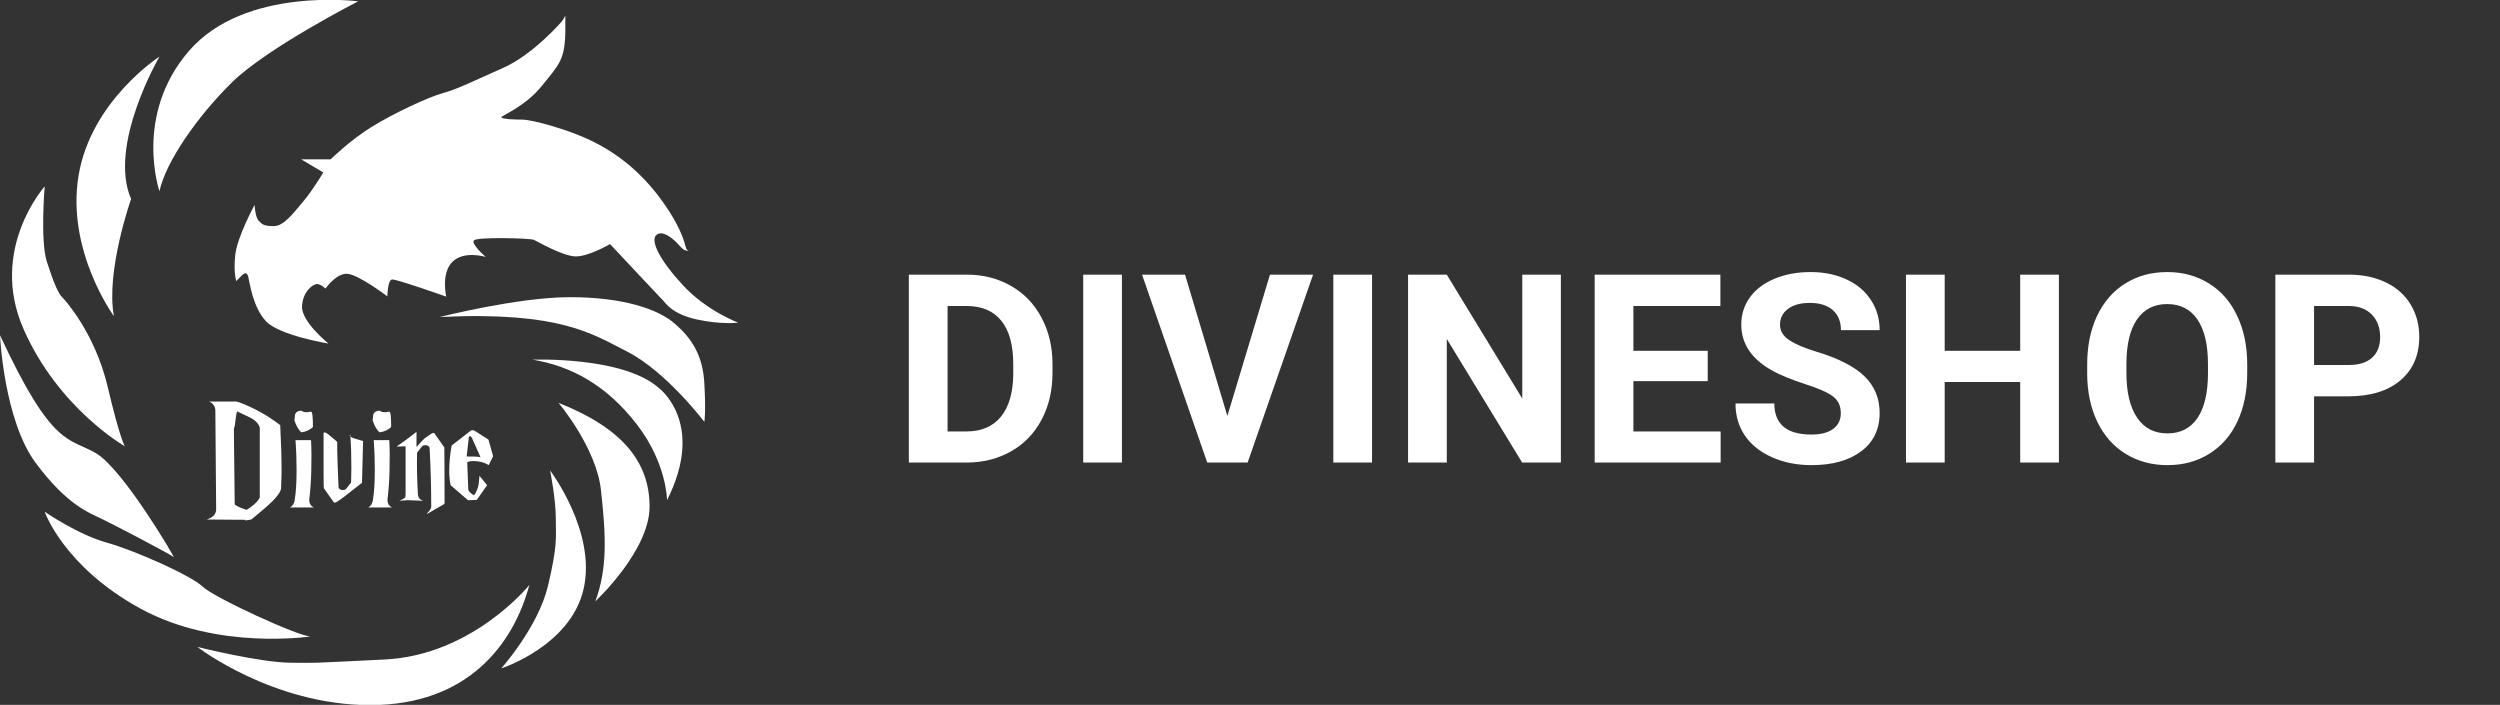 <svg width="227" height="64" viewBox="0 0 227 64" fill="none" xmlns="http://www.w3.org/2000/svg">
<rect x="0" y="0" width="227" height="64" fill="#333333" stroke="none"/>
<g clip-path="url(#clip0)">
<path d="M51.011 1.948C51.011 1.948 48.437 4.944 45.69 6.161C42.942 7.379 41.556 8.085 40.22 8.451C38.883 8.816 35.666 10.326 33.71 11.543C31.755 12.761 30.023 14.466 30.023 14.466H27.349L29.354 15.659C29.354 15.659 28.389 17.291 27.498 18.338C26.607 19.385 25.765 20.53 24.874 20.53C23.959 20.53 23.81 20.384 23.488 20.043C23.167 19.702 23.117 18.606 23.117 18.606C23.117 18.606 21.533 21.504 21.36 23.16C21.187 24.816 21.459 25.522 21.459 25.522C21.459 25.522 21.607 25.376 21.904 25.059C22.201 24.767 22.424 24.67 22.548 25.157C22.672 25.644 22.944 27.884 24.157 29.175C25.369 30.466 29.825 31.197 29.825 31.197C29.825 31.197 27.349 29.2 27.424 27.811C27.498 26.423 28.439 25.79 28.785 25.79C29.131 25.79 29.552 26.204 29.552 26.204C29.552 26.204 30.542 24.767 31.557 24.865C32.572 24.938 35.171 26.91 35.171 26.91C35.171 26.91 35.195 25.425 35.591 25.376C35.987 25.327 40.517 26.935 40.517 26.935C40.517 26.935 40.022 24.816 41.086 23.769C42.15 22.722 44.106 23.33 44.106 23.33C44.106 23.33 42.72 22.137 43.041 21.82C43.363 21.504 48.115 21.626 48.462 21.772C48.808 21.918 51.11 23.282 52.298 23.282C53.486 23.282 55.392 22.162 55.392 22.162C55.392 22.162 60.045 27.13 60.243 27.324C60.441 27.519 61.035 28.518 63.263 29.005C65.49 29.492 67.025 29.297 67.025 29.297C67.025 29.297 64.154 28.225 62.025 25.912C59.897 23.623 59.055 21.894 59.575 21.358C60.119 20.822 61.109 21.699 61.382 21.967C61.679 22.259 61.901 22.576 62.149 22.697C62.396 22.819 62.57 22.746 62.57 22.746C62.57 22.746 62.446 22.795 62.322 22.6C62.198 22.405 62.149 21.09 60.169 18.314C58.189 15.537 55.912 13.857 53.709 12.786C51.506 11.714 48.264 10.862 47.447 10.862C46.63 10.862 45.665 10.813 45.516 10.667C45.393 10.545 47.645 9.741 49.204 7.793C50.764 5.845 51.333 5.455 51.333 2.606V1.413C51.333 1.413 51.16 1.778 51.011 1.948Z" fill="white"/>
<path d="M31.805 17.608C31.508 17.315 32.918 16.366 33.488 16.146C34.057 15.927 37.151 15.732 37.151 15.732C37.151 15.732 35.765 17.413 34.354 17.851C32.943 18.29 32.102 17.9 31.805 17.608Z" fill="white"/>
<path d="M22.251 47.197C22.276 47.197 22.276 47.197 22.3 47.197L18.761 47.172C19.33 47.002 19.627 46.685 19.627 46.247L19.553 37.212C19.503 36.847 19.33 36.603 18.984 36.457H21.583C21.558 36.457 21.533 36.481 21.508 36.506H21.657C22.969 36.993 24.231 37.675 25.444 38.6C25.518 40.086 25.567 41.474 25.567 42.789C25.567 43.154 25.543 43.69 25.518 44.396C25.419 44.786 24.973 45.346 24.181 46.028C23.736 46.417 23.29 46.783 22.82 47.172L22.35 47.245H22.251V47.197ZM21.31 45.736C21.31 45.76 21.335 45.809 21.335 45.833C21.583 46.004 21.929 46.15 22.399 46.296C22.597 46.174 22.82 46.028 23.068 45.809C23.34 45.565 23.513 45.346 23.587 45.175V38.819C23.488 38.478 23.191 38.162 22.721 37.918C22.449 37.797 22.053 37.602 21.533 37.358C21.459 37.529 21.434 37.772 21.385 38.137C21.36 38.478 21.31 38.746 21.236 38.917L21.31 45.736Z" fill="white"/>
<path d="M26.755 45.419C26.879 44.688 26.929 43.787 26.929 42.691C26.929 41.864 26.904 40.962 26.83 39.964H28.241C28.29 40.743 28.29 41.669 28.265 42.74C28.241 43.787 28.166 44.64 28.092 45.249C28.043 45.638 28.166 45.906 28.488 46.077H26.335C26.557 45.955 26.706 45.736 26.755 45.419ZM26.78 37.675C26.78 37.821 26.755 37.991 26.731 38.162C26.879 38.625 27.077 38.99 27.349 39.258C27.745 39.209 28.117 39.063 28.414 38.771C28.414 37.845 28.364 37.383 28.241 37.383C28.191 37.383 28.142 37.383 28.043 37.407C27.944 37.431 27.869 37.431 27.845 37.431C27.646 37.431 27.498 37.383 27.349 37.285C27.028 37.309 26.854 37.431 26.78 37.675Z" fill="white"/>
<path d="M32.968 40.037L32.869 43.836C32.77 43.909 32.225 44.348 31.186 45.151C30.765 45.468 30.517 45.638 30.394 45.638C30.344 45.638 30.295 45.614 30.295 45.59L29.404 44.323C29.379 44.299 29.379 42.643 29.379 39.355C29.379 39.282 29.404 39.258 29.453 39.258C29.552 39.258 29.726 39.355 29.973 39.574C30.419 39.94 30.641 40.135 30.616 40.135C30.616 41.182 30.666 42.57 30.74 44.275C30.839 44.469 31.037 44.542 31.334 44.469C31.359 44.469 31.557 44.25 31.879 43.812C31.879 43.373 31.904 42.911 31.904 42.472C31.904 41.45 31.879 40.451 31.805 39.453C31.78 39.477 31.755 39.501 31.755 39.526C31.755 39.623 31.928 39.745 32.275 39.842C32.72 39.988 32.943 40.037 32.968 40.037Z" fill="white"/>
<path d="M33.859 45.419C33.983 44.688 34.032 43.787 34.032 42.691C34.032 41.864 34.007 40.962 33.933 39.964H35.344C35.393 40.743 35.393 41.669 35.369 42.74C35.344 43.787 35.27 44.64 35.195 45.249C35.146 45.638 35.27 45.906 35.592 46.077H33.438C33.661 45.955 33.809 45.736 33.859 45.419ZM33.884 37.675C33.884 37.821 33.859 37.991 33.834 38.162C33.983 38.625 34.181 38.99 34.453 39.258C34.849 39.209 35.22 39.063 35.517 38.771C35.517 37.845 35.468 37.383 35.344 37.383C35.294 37.383 35.245 37.383 35.146 37.407C35.047 37.431 34.973 37.431 34.948 37.431C34.75 37.431 34.601 37.383 34.453 37.285C34.131 37.309 33.958 37.431 33.884 37.675Z" fill="white"/>
<path d="M36.012 40.548C36.532 40.183 37.151 39.745 37.819 39.209V40.597C38.017 40.354 38.264 40.086 38.562 39.794C39.007 39.477 39.255 39.306 39.353 39.306C39.403 39.306 39.453 39.331 39.453 39.355L40.343 40.621C40.343 40.621 40.368 42.302 40.368 45.638C40.368 45.736 40.319 45.809 40.22 45.833L38.784 46.661V46.588C39.007 46.393 39.131 46.198 39.156 46.028C39.156 44.299 39.106 42.521 39.007 40.646C38.908 40.451 38.71 40.378 38.413 40.451C38.388 40.451 38.19 40.67 37.868 41.108C37.844 42.278 37.868 43.52 37.943 44.859C37.968 45.175 38.116 45.395 38.438 45.468C38.289 45.468 38.066 45.468 37.77 45.443C37.472 45.443 37.25 45.419 37.101 45.419C37.002 45.419 36.854 45.419 36.681 45.443C36.483 45.443 36.334 45.468 36.26 45.468C36.532 45.346 36.681 45.273 36.755 45.2C36.804 45.151 36.829 45.054 36.829 44.883V40.524L36.012 40.548Z" fill="white"/>
<path d="M44.774 41.425L44.378 42.229C43.982 41.985 43.512 41.863 42.992 41.863C42.67 41.863 42.497 41.912 42.423 41.985L42.522 44.493C42.596 44.664 42.794 44.834 43.041 44.98C43.239 44.713 43.388 44.372 43.462 43.982C43.462 43.933 43.487 43.69 43.536 43.203L44.229 44.055L43.289 45.395L42.497 45.419L40.913 44.055C40.839 43.666 40.789 43.227 40.789 42.716C40.789 42.01 40.863 41.255 41.012 40.451L42.769 39.087C42.893 39.038 42.992 39.063 43.091 39.111L44.353 39.915L44.774 41.425ZM43.635 41.522L42.843 39.745C42.769 39.647 42.72 39.599 42.695 39.599C42.645 39.599 42.621 39.623 42.571 39.696L42.373 41.449C42.967 41.449 43.388 41.449 43.635 41.522Z" fill="white"/>
<path d="M39.923 28.785C39.923 28.785 47.026 26.983 51.754 26.983C56.481 26.983 59.748 28.031 61.307 29.419C62.792 30.709 63.832 32.268 63.956 34.849C64.104 37.431 63.956 38.308 63.956 38.308C63.956 38.308 60.515 33.754 56.951 31.927C53.857 30.369 50.962 28.25 39.923 28.785Z" fill="white"/>
<path d="M48.363 32.658C48.363 32.658 56.456 32.341 59.748 35.166C59.748 35.166 64.154 38.307 60.565 45.419C60.565 45.419 60.565 42.082 57.818 38.527C55.07 34.971 51.877 33.242 48.363 32.658Z" fill="white"/>
<path d="M54.055 54.6C54.055 54.6 58.981 50.022 58.981 46.003C58.981 41.985 56.555 38.892 50.714 36.579C50.714 36.579 54.179 40.67 54.575 44.566C55.021 48.633 55.169 51.605 54.055 54.6Z" fill="white"/>
<path d="M49.947 42.715C49.947 42.715 54.179 48.292 52.991 53.479C51.803 58.667 45.516 60.688 45.516 60.688C45.516 60.688 48.833 56.986 49.749 53.236C50.64 49.486 50.467 48.877 50.467 47.075C50.467 45.272 49.947 42.715 49.947 42.715Z" fill="white"/>
<path d="M48.066 53.114C48.066 53.114 42.942 59.495 34.923 59.884C26.904 60.274 29.255 60.177 26.458 60.177C23.662 60.177 17.919 58.74 17.919 58.74C17.919 58.74 24.751 64.024 33.611 64.024C42.472 64.024 46.63 58.496 48.066 53.114Z" fill="white"/>
<path d="M28.191 57.79C28.191 57.79 19.726 59.081 12.747 55.257C5.767 51.434 4.059 46.466 4.059 46.466C4.059 46.466 7.054 48.536 9.678 49.266C12.301 49.997 17.4 52.286 18.39 53.26C19.38 54.234 27.102 57.79 28.191 57.79Z" fill="white"/>
<path d="M0 30.441C0 30.441 0.347 38.137 3.242 42.033C6.138 45.93 8.168 46.587 9.257 47.123C10.37 47.659 15.543 50.362 15.766 50.581C15.989 50.801 11.237 42.691 8.762 41.181C6.262 39.696 4.802 40.767 0 30.441Z" fill="white"/>
<path d="M11.336 40.524C11.336 40.524 5.297 37.09 2.129 29.857C-1.04 22.624 4.059 16.926 4.059 16.926C4.059 16.926 3.638 21.821 4.257 23.769C4.876 25.717 5.321 26.691 5.643 26.984C5.94 27.276 8.638 30.296 9.777 35.118C10.915 39.94 11.336 40.524 11.336 40.524Z" fill="white"/>
<path d="M10.346 28.712C10.346 28.712 6.014 22.795 7.128 15.976C8.242 9.157 14.479 5.139 14.479 5.139C14.479 5.139 9.776 13.2 11.905 18.07C11.905 18.046 9.578 24.67 10.346 28.712Z" fill="white"/>
<path d="M14.479 17.364C14.479 17.364 12.103 10.448 17.177 4.603C22.251 -1.242 32.522 0.122 32.522 0.122C32.522 0.122 24.231 4.359 21.063 7.477C17.895 10.594 15.048 14.71 14.479 17.364Z" fill="white"/>
</g>
<path d="M82.523 42V24.938H87.773C89.273 24.938 90.613 25.277 91.793 25.957C92.981 26.629 93.906 27.59 94.57 28.84C95.234 30.082 95.566 31.496 95.566 33.082V33.867C95.566 35.453 95.238 36.863 94.582 38.098C93.934 39.332 93.016 40.289 91.828 40.969C90.641 41.648 89.301 41.992 87.809 42H82.523ZM86.039 27.785V39.176H87.738C89.113 39.176 90.164 38.727 90.891 37.828C91.617 36.93 91.988 35.645 92.004 33.973V33.07C92.004 31.336 91.644 30.023 90.926 29.133C90.207 28.234 89.156 27.785 87.773 27.785H86.039ZM101.871 42H98.356V24.938H101.871V42ZM111.445 37.77L115.312 24.938H119.227L113.285 42H109.617L103.699 24.938H107.602L111.445 37.77ZM124.582 42H121.066V24.938H124.582V42ZM141.727 42H138.211L131.367 30.773V42H127.852V24.938H131.367L138.223 36.188V24.938H141.727V42ZM155.062 34.605H148.312V39.176H156.234V42H144.797V24.938H156.211V27.785H148.312V31.852H155.062V34.605ZM167.145 37.523C167.145 36.859 166.91 36.352 166.441 36C165.973 35.641 165.129 35.266 163.91 34.875C162.691 34.477 161.727 34.086 161.016 33.703C159.078 32.656 158.109 31.246 158.109 29.473C158.109 28.551 158.367 27.73 158.883 27.012C159.406 26.285 160.152 25.719 161.121 25.312C162.098 24.906 163.191 24.703 164.402 24.703C165.621 24.703 166.707 24.926 167.66 25.371C168.613 25.809 169.352 26.43 169.875 27.234C170.406 28.039 170.672 28.953 170.672 29.977H167.156C167.156 29.195 166.91 28.59 166.418 28.16C165.926 27.723 165.234 27.504 164.344 27.504C163.484 27.504 162.816 27.688 162.34 28.055C161.863 28.414 161.625 28.891 161.625 29.484C161.625 30.039 161.902 30.504 162.457 30.879C163.02 31.254 163.844 31.605 164.93 31.934C166.93 32.535 168.387 33.281 169.301 34.172C170.215 35.062 170.672 36.172 170.672 37.5C170.672 38.977 170.113 40.137 168.996 40.98C167.879 41.816 166.375 42.234 164.484 42.234C163.172 42.234 161.977 41.996 160.898 41.52C159.82 41.035 158.996 40.375 158.426 39.539C157.863 38.703 157.582 37.734 157.582 36.633H161.109C161.109 38.516 162.234 39.457 164.484 39.457C165.32 39.457 165.973 39.289 166.441 38.953C166.91 38.609 167.145 38.133 167.145 37.523ZM186.949 42H183.434V34.688H176.578V42H173.062V24.938H176.578V31.852H183.434V24.938H186.949V42ZM204.047 33.855C204.047 35.535 203.75 37.008 203.156 38.273C202.562 39.539 201.711 40.516 200.602 41.203C199.5 41.891 198.234 42.234 196.805 42.234C195.391 42.234 194.129 41.895 193.02 41.215C191.91 40.535 191.051 39.566 190.441 38.309C189.832 37.043 189.523 35.59 189.516 33.949V33.105C189.516 31.426 189.816 29.949 190.418 28.676C191.027 27.395 191.883 26.414 192.984 25.734C194.094 25.047 195.359 24.703 196.781 24.703C198.203 24.703 199.465 25.047 200.566 25.734C201.676 26.414 202.531 27.395 203.133 28.676C203.742 29.949 204.047 31.422 204.047 33.094V33.855ZM200.484 33.082C200.484 31.293 200.164 29.934 199.523 29.004C198.883 28.074 197.969 27.609 196.781 27.609C195.602 27.609 194.691 28.07 194.051 28.992C193.41 29.906 193.086 31.25 193.078 33.023V33.855C193.078 35.598 193.398 36.949 194.039 37.91C194.68 38.871 195.602 39.352 196.805 39.352C197.984 39.352 198.891 38.891 199.523 37.969C200.156 37.039 200.477 35.688 200.484 33.914V33.082ZM210.117 35.988V42H206.602V24.938H213.258C214.539 24.938 215.664 25.172 216.633 25.641C217.609 26.109 218.359 26.777 218.883 27.645C219.406 28.504 219.668 29.484 219.668 30.586C219.668 32.258 219.094 33.578 217.945 34.547C216.805 35.508 215.223 35.988 213.199 35.988H210.117ZM210.117 33.141H213.258C214.188 33.141 214.895 32.922 215.379 32.484C215.871 32.047 216.117 31.422 216.117 30.609C216.117 29.773 215.871 29.098 215.379 28.582C214.887 28.066 214.207 27.801 213.34 27.785H210.117V33.141Z" fill="white"/>
<defs>
<clipPath id="clip0">
<rect width="67" height="64" fill="white"/>
</clipPath>
</defs>
</svg>
